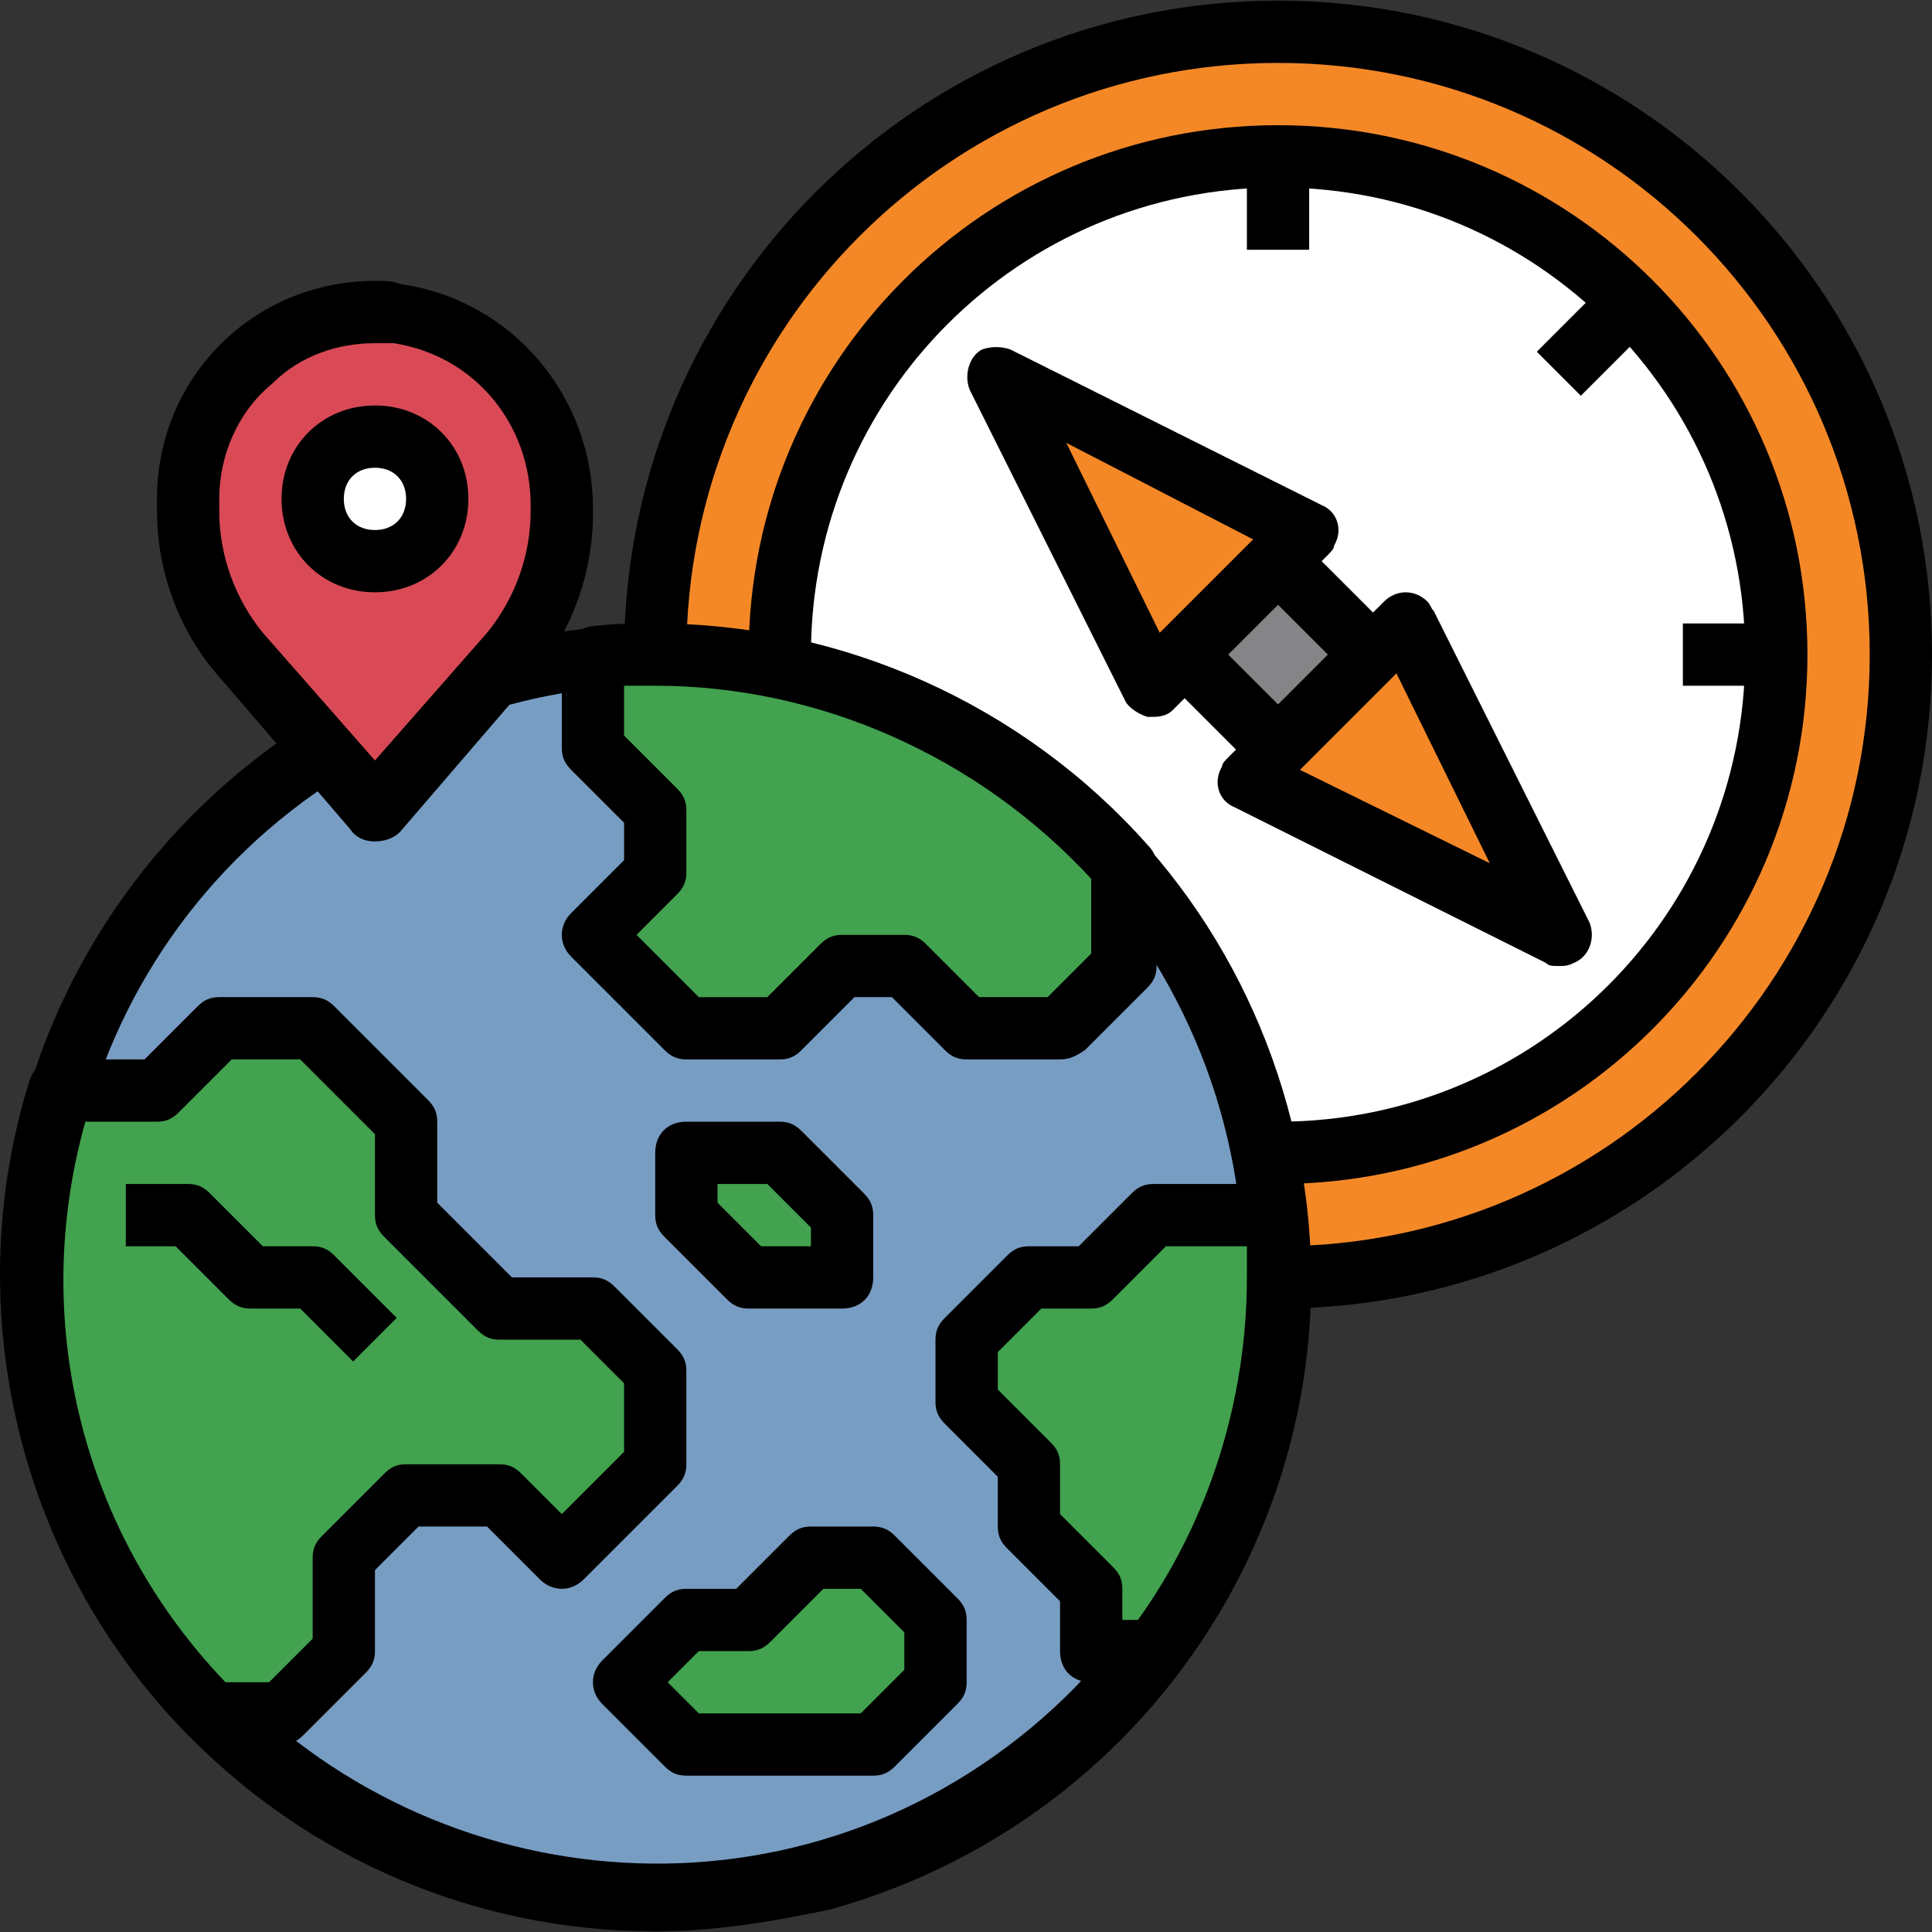 <?xml version="1.0" encoding="iso-8859-1"?>
<!-- Generator: Adobe Illustrator 19.0.0, SVG Export Plug-In . SVG Version: 6.00 Build 0)  -->
<svg version="1.1" id="Capa_1" xmlns="http://www.w3.org/2000/svg" xmlns:xlink="http://www.w3.org/1999/xlink" x="0px" y="0px"
	 viewBox="0 0 496.325 496.325" style="enable-background:new 0 0 496.325 496.325;" xml:space="preserve">
<rect x="0" y="0" width="496.325" height="496.325" fill="#333333" stroke="none"/>
<circle style="fill:#F48827;" cx="328.325" cy="168.163" r="160"/>
<circle style="fill:#FFFFFF;" cx="328.325" cy="168.163" r="128"/>
<circle style="fill:#789DC3;" cx="168.325" cy="328.163" r="160"/>
<path d="M168.325,496.163c-92.8,0-168-75.2-168-168c0-57.6,29.6-111.2,78.4-142.4l8.8,13.6c-71.2,44.8-92,138.4-47.2,208.8
	s138.4,92,208.8,47.2s91.2-137.6,47.2-208.8c-35.2-56.8-104-83.2-168-64.8l-4-15.2c89.6-24.8,181.6,28,206.4,117.6
	s-28,181.6-117.6,206.4C197.925,493.763,183.525,496.163,168.325,496.163z"/>
<path d="M328.325,336.163v-16c84,0,152-68,152-152s-68-152-152-152s-152,68-152,152h-16c0-92.8,75.2-168,168-168s168,75.2,168,168
	S421.125,336.163,328.325,336.163z"/>
<path d="M328.325,304.163v-16c66.4,0,120-53.6,120-120s-53.6-120-120-120s-120,53.6-120,120h-16c0-75.2,60.8-136,136-136
	s136,60.8,136,136S403.525,304.163,328.325,304.163z"/>
<path style="fill:#42A24F;" d="M168.325,352.163l-16-16h-24l-24-24v-24l-24-24h-24l-16,16h-24.8c-17.6,56-3.2,117.6,38.4,160h18.4
	l16-16v-24l16-16h24l16,16l24-24V352.163z"/>
<path d="M72.325,448.163h-18.4c-2.4,0-4-0.8-5.6-2.4c-43.2-44-59.2-108.8-40.8-168c0.8-3.2,4-5.6,8-5.6h21.6l13.6-13.6
	c1.6-1.6,3.2-2.4,5.6-2.4h24c2.4,0,4,0.8,5.6,2.4l24,24c1.6,1.6,2.4,3.2,2.4,5.6v20.8l19.2,19.2h20.8c2.4,0,4,0.8,5.6,2.4l16,16
	c1.6,1.6,2.4,3.2,2.4,5.6v24c0,2.4-0.8,4-2.4,5.6l-24,24c-3.2,3.2-8,3.2-11.2,0l-13.6-13.6h-17.6l-11.2,11.2v20.8
	c0,2.4-0.8,4-2.4,5.6l-16,16C76.325,447.363,74.725,448.163,72.325,448.163z M57.925,432.163h11.2l11.2-11.2v-20.8
	c0-2.4,0.8-4,2.4-5.6l16-16c1.6-1.6,3.2-2.4,5.6-2.4h24c2.4,0,4,0.8,5.6,2.4l10.4,10.4l16-16v-17.6l-11.2-11.2h-20.8
	c-2.4,0-4-0.8-5.6-2.4l-24-24c-1.6-1.6-2.4-3.2-2.4-5.6v-20.8l-19.2-19.2h-17.6l-13.6,13.6c-1.6,1.6-3.2,2.4-5.6,2.4h-18.4
	C7.525,339.363,21.125,393.763,57.925,432.163z"/>
<path style="fill:#42A24F;" d="M288.325,222.563c-30.4-34.4-74.4-54.4-120-54.4c-5.6,0-10.4,0-16,0.8v23.2l16,16v16l-16,16l24,24h24
	l16-16h16l16,16h24l16-16V222.563z"/>
<path d="M272.325,272.163h-24c-2.4,0-4-0.8-5.6-2.4l-13.6-13.6h-9.6l-13.6,13.6c-1.6,1.6-3.2,2.4-5.6,2.4h-24c-2.4,0-4-0.8-5.6-2.4
	l-24-24c-3.2-3.2-3.2-8,0-11.2l13.6-13.6v-9.6l-13.6-13.6c-1.6-1.6-2.4-3.2-2.4-5.6v-23.2c0-4,3.2-7.2,7.2-8
	c5.6-0.8,11.2-0.8,16.8-0.8c48,0,94.4,20.8,126.4,56.8c1.6,1.6,2.4,3.2,2.4,5.6v25.6c0,2.4-0.8,4-2.4,5.6l-16,16
	C276.325,271.363,274.725,272.163,272.325,272.163z M251.525,256.163h17.6l11.2-11.2v-19.2c-28.8-31.2-69.6-49.6-112-49.6
	c-2.4,0-5.6,0-8,0v12.8l13.6,13.6c1.6,1.6,2.4,3.2,2.4,5.6v16c0,2.4-0.8,4-2.4,5.6l-10.4,10.4l16,16h17.6l13.6-13.6
	c1.6-1.6,3.2-2.4,5.6-2.4h16c2.4,0,4,0.8,5.6,2.4L251.525,256.163z"/>
<path style="fill:#42A24F;" d="M296.325,424.163c20.8-28,32-61.6,32-96c0-5.6,0-10.4-0.8-16h-31.2l-16,16h-16l-16,16v16l16,16v16
	l16,16v16H296.325z"/>
<path d="M296.325,432.163h-16c-4.8,0-8-3.2-8-8v-12.8l-13.6-13.6c-1.6-1.6-2.4-3.2-2.4-5.6v-12.8l-13.6-13.6
	c-1.6-1.6-2.4-3.2-2.4-5.6v-16c0-2.4,0.8-4,2.4-5.6l16-16c1.6-1.6,3.2-2.4,5.6-2.4h12.8l13.6-13.6c1.6-1.6,3.2-2.4,5.6-2.4h31.2
	c4,0,7.2,3.2,8,7.2c0.8,5.6,0.8,11.2,0.8,16.8c0,36-12,72-33.6,100.8C301.125,431.363,298.725,432.163,296.325,432.163z
	 M288.325,416.163h4c18.4-25.6,28-56.8,28-88c0-2.4,0-5.6,0-8h-20.8l-13.6,13.6c-1.6,1.6-3.2,2.4-5.6,2.4h-12.8l-11.2,11.2v9.6
	l13.6,13.6c1.6,1.6,2.4,3.2,2.4,5.6v12.8l13.6,13.6c1.6,1.6,2.4,3.2,2.4,5.6V416.163z"/>
<polygon style="fill:#42A24F;" points="160.325,432.163 176.325,416.163 192.325,416.163 208.325,400.163 224.325,400.163 
	240.325,416.163 240.325,432.163 224.325,448.163 176.325,448.163 "/>
<path d="M224.325,456.163h-48c-2.4,0-4-0.8-5.6-2.4l-16-16c-3.2-3.2-3.2-8,0-11.2l16-16c1.6-1.6,3.2-2.4,5.6-2.4h12.8l13.6-13.6
	c1.6-1.6,3.2-2.4,5.6-2.4h16c2.4,0,4,0.8,5.6,2.4l16,16c1.6,1.6,2.4,3.2,2.4,5.6v16c0,2.4-0.8,4-2.4,5.6l-16,16
	C228.325,455.363,226.725,456.163,224.325,456.163z M179.525,440.163h41.6l11.2-11.2v-9.6l-11.2-11.2h-9.6l-13.6,13.6
	c-1.6,1.6-3.2,2.4-5.6,2.4h-12.8l-8,8L179.525,440.163z"/>
<polygon style="fill:#42A24F;" points="176.325,296.163 200.325,296.163 216.325,312.163 216.325,328.163 192.325,328.163 
	176.325,312.163 "/>
<path d="M216.325,336.163h-24c-2.4,0-4-0.8-5.6-2.4l-16-16c-1.6-1.6-2.4-3.2-2.4-5.6v-16c0-4.8,3.2-8,8-8h24c2.4,0,4,0.8,5.6,2.4
	l16,16c1.6,1.6,2.4,3.2,2.4,5.6v16C224.325,332.963,221.125,336.163,216.325,336.163z M195.525,320.163h12.8v-4.8l-11.2-11.2h-12.8
	v4.8L195.525,320.163z"/>
<path d="M90.725,349.763l-13.6-13.6h-12.8c-2.4,0-4-0.8-5.6-2.4l-13.6-13.6h-12.8v-16h16c2.4,0,4,0.8,5.6,2.4l13.6,13.6h12.8
	c2.4,0,4,0.8,5.6,2.4l16,16L90.725,349.763z"/>
<polygon style="fill:#F48827;" points="336.325,136.163 296.325,176.163 256.325,96.163 "/>
<path d="M296.325,184.163c-0.8,0-0.8,0-1.6,0c-2.4-0.8-4.8-2.4-5.6-4l-40-80c-1.6-4,0-8.8,3.2-10.4c2.4-0.8,4.8-0.8,7.2,0l80,40
	c4,1.6,5.6,6.4,3.2,10.4c0,0.8-0.8,1.6-1.6,2.4l-40,40C300.325,183.363,298.725,184.163,296.325,184.163z M273.925,113.763l24,48.8
	l24-24L273.925,113.763z"/>
<polygon style="fill:#F48827;" points="320.325,200.163 360.325,160.163 400.325,240.163 "/>
<path d="M400.325,248.163c-1.6,0-2.4,0-3.2-0.8l-80-40c-4-1.6-5.6-6.4-3.2-10.4c0-0.8,0.8-1.6,1.6-2.4l40-40c3.2-3.2,8-3.2,11.2,0
	c0.8,0.8,0.8,1.6,1.6,2.4l40,80c1.6,4,0,8.8-4,10.4C402.725,248.163,401.925,248.163,400.325,248.163z M333.925,197.763l48.8,24
	l-24-48.8L333.925,197.763z"/>
<rect x="320.325" y="40.163" width="16" height="24"/>
<rect x="432.325" y="160.163" width="24" height="16"/>
<rect x="397.121" y="80.131" transform="matrix(-0.707 0.707 -0.707 -0.707 759.364 -138.278)" width="22.4" height="16"/>
<rect x="311.521" y="151.347" transform="matrix(-0.707 0.707 -0.707 -0.707 679.376 54.887)" style="fill:#858486;" width="33.6" height="33.6"/>
<path d="M328.325,200.163c-2.4,0-4-0.8-5.6-2.4l-24-24c-3.2-3.2-3.2-8,0-11.2l24-24c3.2-3.2,8-3.2,11.2,0l24,24
	c3.2,3.2,3.2,8,0,11.2l-24,24C332.325,199.363,330.725,200.163,328.325,200.163z M315.525,168.163l12.8,12.8l12.8-12.8l-12.8-12.8
	L315.525,168.163z"/>
<path style="fill:#D94A56;" d="M144.325,131.363v-1.6c0.8-24.8-17.6-46.4-42.4-49.6c-26.4-3.2-50.4,16-53.6,42.4c0,1.6,0,4,0,5.6
	v3.2c0,13.6,4.8,26.4,13.6,36.8l34.4,40l34.4-40C139.525,157.763,144.325,144.963,144.325,131.363z"/>
<path d="M96.325,216.163c-2.4,0-4.8-0.8-6.4-3.2l-34.4-40c-9.6-11.2-15.2-26.4-15.2-41.6v-3.2c0-31.2,24.8-56,56-56
	c2.4,0,4.8,0,6.4,0.8c28.8,4,49.6,28.8,49.6,57.6v1.6c0,15.2-5.6,30.4-15.2,41.6l-34.4,40
	C101.125,215.363,98.725,216.163,96.325,216.163z M96.325,88.163c-9.6,0-19.2,3.2-26.4,10.4c-8.8,7.2-13.6,18.4-13.6,29.6v3.2
	c0,11.2,4,22.4,11.2,31.2l28.8,32.8l28.8-32.8c7.2-8.8,11.2-20,11.2-31.2v-1.6c0-20.8-14.4-38.4-35.2-41.6
	C99.525,88.163,97.925,88.163,96.325,88.163z"/>
<circle style="fill:#FFFFFF;" cx="96.325" cy="128.163" r="16"/>
<path d="M96.325,152.163c-13.6,0-24-10.4-24-24s10.4-24,24-24s24,10.4,24,24S109.925,152.163,96.325,152.163z M96.325,120.163
	c-4.8,0-8,3.2-8,8s3.2,8,8,8s8-3.2,8-8S101.125,120.163,96.325,120.163z"/>
<g>
</g>
<g>
</g>
<g>
</g>
<g>
</g>
<g>
</g>
<g>
</g>
<g>
</g>
<g>
</g>
<g>
</g>
<g>
</g>
<g>
</g>
<g>
</g>
<g>
</g>
<g>
</g>
<g>
</g>
</svg>
